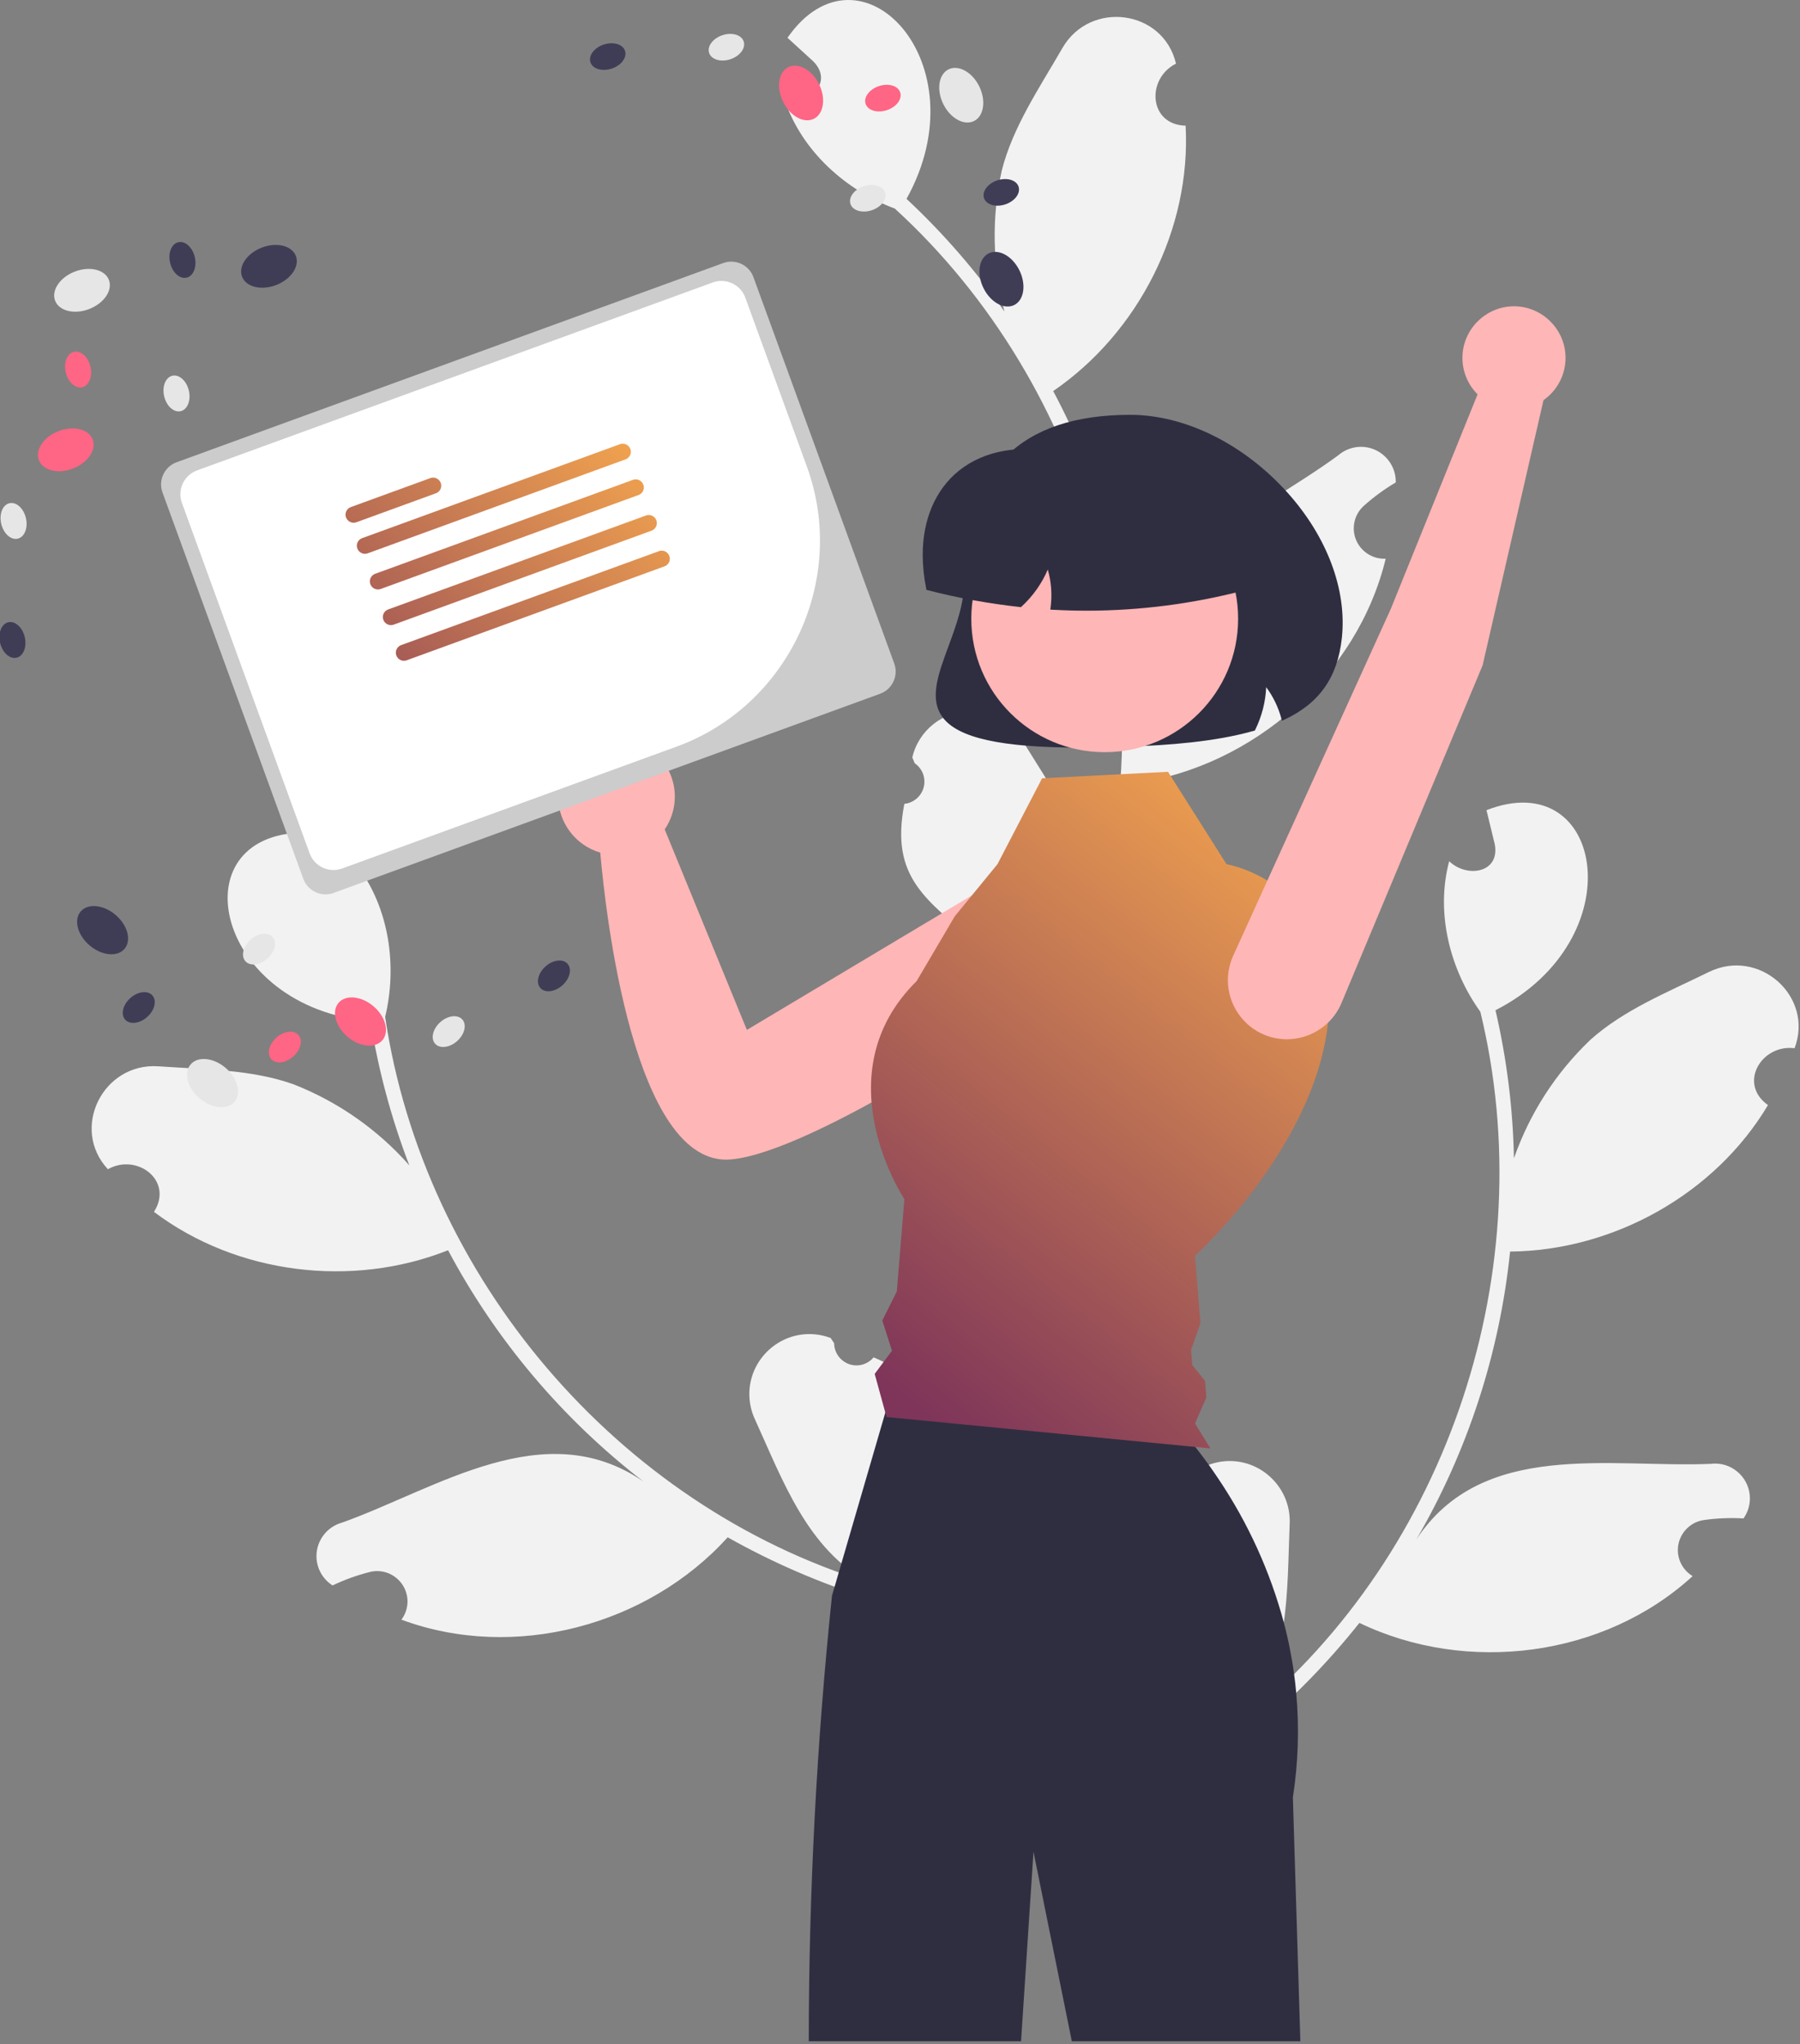 <?xml version="1.0" encoding="UTF-8" standalone="no"?>
<!DOCTYPE svg PUBLIC "-//W3C//DTD SVG 1.1//EN" "http://www.w3.org/Graphics/SVG/1.1/DTD/svg11.dtd">
<svg width="100%" height="100%" viewBox="0 0 472 536" version="1.1" xmlns="http://www.w3.org/2000/svg" xmlns:xlink="http://www.w3.org/1999/xlink" xml:space="preserve" xmlns:serif="http://www.serif.com/" style="fill-rule:evenodd;clip-rule:evenodd;stroke-linejoin:round;stroke-miterlimit:2;">
    <rect x="0" y="0" width="472" height="536" fill="#808080" stroke="none"/>
    <g transform="matrix(1,0,0,1,-364.178,-182.36)">
        <path d="M667.4,578.665C668.249,579.118 669.196,579.355 670.159,579.355C673.37,579.355 676.012,576.713 676.012,573.502C676.012,572.759 675.87,572.022 675.595,571.332C675.714,570.739 675.8,570.313 675.919,569.72C678.83,567.003 682.667,565.49 686.649,565.49C695.276,565.49 702.375,572.589 702.375,581.216C702.375,581.483 702.368,581.75 702.355,582.017C701.63,599.659 702.501,618.697 690.775,632.92C744.295,589.186 768.698,514.683 752.353,447.674C744.334,436.499 740.592,421.653 744.189,408.2C748.702,412.59 757.5,411.411 756.155,403.812C755.434,400.809 754.688,397.815 753.967,394.812C784.792,382.783 792.84,428.618 756.326,447.279C759.288,460.019 760.91,473.033 761.166,486.11C765.288,474.319 772.151,463.674 781.189,455.053C789.94,447.174 801.512,442.54 812.277,437.254C825.376,430.805 839.913,443.591 834.756,457.24C826.036,456.125 819.866,466.547 827.779,472.148C813.881,495.49 787.232,510.325 760.156,510.561C757.418,537.194 749.034,562.939 735.564,586.077C752.861,559.776 786.334,567.348 812.788,566.228C813.166,566.18 813.547,566.156 813.928,566.156C818.928,566.156 823.042,570.27 823.042,575.27C823.042,577.159 822.455,579.001 821.363,580.542C817.883,580.338 814.391,580.479 810.939,580.966C807.055,581.541 804.149,584.91 804.149,588.836C804.149,591.633 805.624,594.232 808.026,595.666C784.82,616.94 748.862,621.513 720.641,607.938C712.297,618.448 702.883,628.063 692.552,636.627L650.595,616.627C650.666,616.089 650.761,615.543 650.847,615.012C654.615,617.108 658.624,618.734 662.787,619.855C658.311,602.792 653.323,592.797 667.399,578.665L667.4,578.665Z" style="fill:rgb(242,242,242);fill-rule:nonzero;"/>
    </g>
    <g transform="matrix(1,0,0,1,-364.178,-182.36)">
        <path d="M593.262,538.301C592.15,539.638 590.499,540.413 588.76,540.413C585.564,540.413 582.929,537.796 582.906,534.601C582.572,534.096 582.332,533.734 581.998,533.23C580.209,532.548 578.311,532.199 576.397,532.199C567.77,532.199 560.671,539.297 560.671,547.924C560.671,550.228 561.177,552.504 562.154,554.59C569.48,570.656 575.854,588.616 592.079,597.365C526.016,577.049 475.313,517.255 465.174,449.031C468.386,435.656 466.251,420.496 457.846,409.393C455.322,415.161 446.729,417.387 445.108,409.843C444.643,406.79 444.205,403.735 443.74,400.682C410.654,401.169 420.49,446.654 461.346,450.164C463.408,463.079 466.814,475.744 471.51,487.952C463.245,478.587 452.873,471.316 441.251,466.741C430.174,462.745 417.71,462.819 405.747,461.984C391.183,460.952 382.542,478.277 392.467,488.973C400.122,484.65 409.768,491.976 404.552,500.148C426.228,516.523 456.504,520.21 481.669,510.215C494.251,533.848 511.727,554.529 532.929,570.877C506.989,553.043 478.844,572.683 453.922,581.623C449.948,582.686 447.163,586.314 447.163,590.428C447.163,593.539 448.756,596.442 451.38,598.114C454.526,596.612 457.814,595.427 461.194,594.575C461.812,594.424 462.446,594.347 463.082,594.347C467.447,594.347 471.038,597.939 471.038,602.303C471.038,604.03 470.476,605.711 469.437,607.091C498.953,618.04 533.98,608.711 554.996,585.494C566.688,592.08 579.033,597.434 591.832,601.468L623.145,567.119C622.876,566.648 622.583,566.178 622.302,565.72C619.604,569.081 616.504,572.1 613.071,574.708C610.78,557.217 611.63,546.079 593.263,538.3L593.262,538.301Z" style="fill:rgb(242,242,242);fill-rule:nonzero;"/>
    </g>
    <g transform="matrix(1,0,0,1,-364.178,-182.36)">
        <path d="M601.321,393.158C604.295,392.857 606.586,390.324 606.586,387.334C606.586,385.403 605.63,383.592 604.035,382.502C603.803,381.943 603.637,381.542 603.405,380.983C605.055,373.884 611.435,368.818 618.723,368.818C624.24,368.818 629.368,371.721 632.207,376.452C641.442,391.502 652.779,406.819 650.975,425.165C671.02,359.019 649.739,283.565 598.81,237.051C585.922,232.246 574.539,222.008 570.024,208.835C576.218,209.962 582.864,204.078 577.511,198.52C575.238,196.429 572.949,194.359 570.676,192.268C589.559,165.096 621.795,198.658 601.888,234.508C611.45,243.433 620.052,253.332 627.556,264.045C624.404,251.959 624.166,239.295 626.862,227.099C629.733,215.679 636.756,205.381 642.745,194.991C650.023,182.334 669.221,184.842 672.55,199.049C664.689,202.985 665.378,215.077 675.07,215.315C676.546,242.44 662.695,269.614 640.35,284.906C652.926,308.542 660.32,334.589 662.039,361.306C661.734,329.829 693.743,317.452 715.079,301.772C716.738,300.326 718.866,299.529 721.067,299.529C726.067,299.529 730.181,303.644 730.181,308.643C730.181,308.72 730.18,308.797 730.178,308.874C727.175,310.645 724.356,312.71 721.761,315.038C720.106,316.545 719.161,318.682 719.161,320.921C719.161,325.286 722.753,328.877 727.117,328.877C727.258,328.877 727.399,328.873 727.539,328.866C720.136,359.464 692.836,383.309 661.839,387.775C660.773,401.152 658.319,414.382 654.517,427.252L608.535,434.042C608.295,433.555 608.069,433.05 607.845,432.561C612.141,432.2 616.376,431.314 620.456,429.924C607.227,418.255 597.514,412.739 601.319,393.159L601.321,393.158Z" style="fill:rgb(242,242,242);fill-rule:nonzero;"/>
    </g>
    <g transform="matrix(1,0,0,1,-364.178,-182.36)">
        <path d="M647.567,378.415C626.633,378.415 615.279,375.856 611.313,370.396C607.814,365.578 610.16,359.221 612.876,351.861C614.828,346.57 617.041,340.574 617.041,334.64C617.041,305.775 631.676,291.14 660.541,291.14C674.902,291.14 690.322,298.769 701.789,311.547C712.214,323.165 717.407,337.068 716.038,349.693C714.914,360.047 710.095,366.856 700.871,371.123L700.331,371.373L700.178,370.798C699.381,367.827 698.033,365.031 696.204,362.558C696.026,366.44 695.047,370.245 693.329,373.731L693.231,373.93L693.018,373.991C682.578,376.964 670.188,377.77 660.56,378.139C655.874,378.322 651.543,378.414 647.567,378.415Z" style="fill:rgb(47,46,65);fill-rule:nonzero;"/>
    </g>
    <g transform="matrix(1,0,0,1,-364.178,-182.36)">
        <path d="M653.272,418.631C651.117,412.297 645.131,408.011 638.441,408.011C634.982,408.011 631.62,409.156 628.88,411.266L560.024,452.433L538.477,399.86C540.208,397.321 541.135,394.318 541.135,391.244C541.135,382.853 534.229,375.948 525.838,375.948C517.446,375.948 510.541,382.853 510.541,391.244C510.541,398.031 515.058,404.045 521.576,405.936C522.904,421.096 530.284,488.857 555.959,486.394C577.54,484.323 631.135,448.63 647.781,436.255C653.23,432.207 655.458,425.058 653.272,418.631Z" style="fill:rgb(255,182,182);fill-rule:nonzero;"/>
    </g>
    <g transform="matrix(1,0,0,1,-364.178,-182.36)">
        <path d="M705.161,717.64L645.231,717.64L635.181,667.95L631.921,717.64L576.251,717.64C576.272,678.618 578.305,639.622 582.341,600.81L583.031,598.46L584.121,594.7L584.811,592.34L596.331,552.78L597.241,549.64L666.611,549.64C670.603,553.389 674.285,557.456 677.621,561.8C678.751,563.24 679.931,564.8 681.141,566.48C681.981,567.67 682.851,568.92 683.721,570.23C691.45,581.737 697.228,594.441 700.821,607.83L700.821,607.84C701.431,610.13 701.971,612.473 702.441,614.87L702.441,614.88C702.861,617.01 703.231,619.17 703.521,621.38C703.741,622.99 703.931,624.62 704.071,626.27C704.904,635.411 704.612,644.62 703.201,653.69L705.161,717.64Z" style="fill:rgb(47,46,65);fill-rule:nonzero;"/>
    </g>
    <g transform="matrix(0.933,-0.361,0.361,0.933,-431.455,-25.768)">
        <ellipse cx="385.514" cy="258.379" rx="7.557" ry="5.257" style="fill:rgb(230,230,230);"/>
    </g>
    <g transform="matrix(0.933,-0.361,0.361,0.933,-425.882,-8.502)">
        <ellipse cx="434.518" cy="252.093" rx="7.557" ry="5.257" style="fill:rgb(63,61,86);"/>
    </g>
    <g transform="matrix(0.933,-0.361,0.361,0.933,-446.834,-24.483)">
        <ellipse cx="381.264" cy="300.187" rx="7.557" ry="5.257" style="fill:rgb(255,101,132);"/>
    </g>
    <g transform="matrix(0.973,-0.23,0.23,0.973,-427.734,-89.052)">
        <ellipse cx="367.885" cy="318.884" rx="3.322" ry="4.776" style="fill:rgb(230,230,230);"/>
    </g>
    <g transform="matrix(0.973,-0.23,0.23,0.973,-434.934,-88.28)">
        <ellipse cx="367.594" cy="350.106" rx="3.322" ry="4.776" style="fill:rgb(63,61,86);"/>
    </g>
    <g transform="matrix(0.973,-0.23,0.23,0.973,-418.882,-80.113)">
        <ellipse cx="410.603" cy="285.437" rx="3.322" ry="4.776" style="fill:rgb(230,230,230);"/>
    </g>
    <g transform="matrix(0.973,-0.23,0.23,0.973,-418.132,-86.226)">
        <ellipse cx="384.794" cy="279.17" rx="3.322" ry="4.776" style="fill:rgb(255,101,132);"/>
    </g>
    <g transform="matrix(0.973,-0.23,0.23,0.973,-410.775,-80.698)">
        <ellipse cx="412.149" cy="250.419" rx="3.322" ry="4.776" style="fill:rgb(63,61,86);"/>
    </g>
    <g transform="matrix(0.648,-0.761,0.761,0.648,-571.392,301.67)">
        <ellipse cx="420.218" cy="466.266" rx="5.257" ry="7.557" style="fill:rgb(230,230,230);"/>
    </g>
    <g transform="matrix(0.648,-0.761,0.761,0.648,-551.011,265.586)">
        <ellipse cx="391.357" cy="426.167" rx="5.257" ry="7.557" style="fill:rgb(63,61,86);"/>
    </g>
    <g transform="matrix(0.648,-0.761,0.761,0.648,-545.433,325.518)">
        <ellipse cx="459.006" cy="450.096" rx="5.257" ry="7.557" style="fill:rgb(255,101,132);"/>
    </g>
    <g transform="matrix(0.746,-0.666,0.666,0.746,-543.441,253.503)">
        <ellipse cx="481.817" cy="452.958" rx="4.776" ry="3.322" style="fill:rgb(230,230,230);"/>
    </g>
    <g transform="matrix(0.746,-0.666,0.666,0.746,-526.704,268.168)">
        <ellipse cx="509.412" cy="438.348" rx="4.776" ry="3.322" style="fill:rgb(63,61,86);"/>
    </g>
    <g transform="matrix(0.746,-0.666,0.666,0.746,-541.666,214.879)">
        <ellipse cx="432.066" cy="431.32" rx="4.776" ry="3.322" style="fill:rgb(230,230,230);"/>
    </g>
    <g transform="matrix(0.746,-0.666,0.666,0.746,-557.045,225.913)">
        <ellipse cx="438.843" cy="456.999" rx="4.776" ry="3.322" style="fill:rgb(255,101,132);"/>
    </g>
    <g transform="matrix(0.746,-0.666,0.666,0.746,-559.87,197.772)">
        <ellipse cx="400.536" cy="446.633" rx="4.776" ry="3.322" style="fill:rgb(63,61,86);"/>
    </g>
    <g transform="matrix(0.897,-0.441,0.441,0.897,-392.334,110.992)">
        <ellipse cx="616.523" cy="207.202" rx="5.257" ry="7.557" style="fill:rgb(230,230,230);"/>
    </g>
    <g transform="matrix(0.897,-0.441,0.441,0.897,-412.551,120.604)">
        <ellipse cx="627.079" cy="255.467" rx="5.257" ry="7.557" style="fill:rgb(63,61,86);"/>
    </g>
    <g transform="matrix(0.897,-0.441,0.441,0.897,-396.396,92.389)">
        <ellipse cx="574.504" cy="206.632" rx="5.257" ry="7.557" style="fill:rgb(255,101,132);"/>
    </g>
    <g transform="matrix(0.949,-0.315,0.315,0.949,-397.342,2.114)">
        <ellipse cx="554.707" cy="194.943" rx="4.776" ry="3.322" style="fill:rgb(230,230,230);"/>
    </g>
    <g transform="matrix(0.949,-0.315,0.315,0.949,-399.694,-7.558)">
        <ellipse cx="523.579" cy="197.388" rx="4.776" ry="3.322" style="fill:rgb(63,61,86);"/>
    </g>
    <g transform="matrix(0.949,-0.315,0.315,0.949,-407.929,15.79)">
        <ellipse cx="591.768" cy="234.565" rx="4.776" ry="3.322" style="fill:rgb(230,230,230);"/>
    </g>
    <g transform="matrix(0.949,-0.315,0.315,0.949,-399.463,15.709)">
        <ellipse cx="595.749" cy="208.307" rx="4.776" ry="3.322" style="fill:rgb(255,101,132);"/>
    </g>
    <g transform="matrix(0.949,-0.315,0.315,0.949,-405.669,26.733)">
        <ellipse cx="626.787" cy="233.038" rx="4.776" ry="3.322" style="fill:rgb(63,61,86);"/>
    </g>
    <g transform="matrix(1,0,0,1,-364.178,-182.36)">
        <path d="M637.442,386.45L670.458,384.749L685.793,408.981C685.793,408.981 714.647,413.804 712.647,447.804C710.647,481.804 677.541,511.64 677.541,511.64L678.956,529.345L676.498,536.368L676.813,540.311L680.166,544.488L680.511,548.806L677.541,555.64L681.58,562.182L596.647,553.954L593.541,542.64L598.071,536.564L595.541,528.64L599.345,521.018L601.329,496.807C601.329,496.807 579.625,464.199 604.541,439.64L614.541,422.64L625.73,408.988L637.442,386.45Z" style="fill:url(#_Linear1);fill-rule:nonzero;"/>
    </g>
    <circle cx="289.678" cy="162.264" r="34.984" style="fill:rgb(255,182,182);"/>
    <g transform="matrix(1,0,0,1,-364.178,-182.36)">
        <path d="M649.172,342.503C646.157,342.503 643.144,342.418 640.133,342.249L639.594,342.218L639.665,341.684C640.109,338.345 639.859,334.95 638.932,331.711C637.357,335.399 635.014,338.708 632.059,341.418L631.892,341.571L631.667,341.547C623.489,340.652 615.385,339.174 607.417,337.124L607.112,337.046L607.051,336.737C606.455,333.815 606.147,330.842 606.131,327.859C606.131,318.543 609.508,310.703 615.641,305.781C622.317,300.424 631.886,298.777 642.595,301.14L676.841,301.14C684.627,301.148 691.032,307.553 691.041,315.34L691.041,337.026L690.667,337.123C677.122,340.683 663.177,342.491 649.172,342.503Z" style="fill:rgb(47,46,65);fill-rule:nonzero;"/>
    </g>
    <g transform="matrix(1,0,0,1,-364.178,-182.36)">
        <path d="M410.458,303.589C407.288,304.749 405.629,308.309 406.782,311.482L443.725,412.851C444.885,416.022 448.445,417.68 451.618,416.528L595.001,364.273C598.172,363.113 599.83,359.553 598.677,356.38L561.734,255.011C560.575,251.84 557.015,250.182 553.841,251.334L410.458,303.589Z" style="fill:rgb(204,204,204);fill-rule:nonzero;"/>
    </g>
    <g transform="matrix(1,0,0,1,-364.178,-182.36)">
        <path d="M541.637,378.132L453.872,410.118C450.456,411.358 446.625,409.573 445.377,406.161L411.87,314.22C410.629,310.805 412.414,306.973 415.826,305.725L551.107,256.423C554.523,255.183 558.354,256.967 559.602,260.38L575.793,304.805C586.499,334.286 571.094,367.359 541.637,378.132Z" style="fill:white;fill-rule:nonzero;"/>
    </g>
    <g transform="matrix(1,0,0,1,-364.178,-182.36)">
        <path d="M478.485,311.713L457.629,319.314C457.397,319.399 457.151,319.442 456.903,319.442C455.74,319.442 454.784,318.485 454.784,317.322C454.784,316.433 455.342,315.635 456.177,315.33L477.033,307.73C477.266,307.645 477.512,307.601 477.759,307.601C478.922,307.601 479.879,308.558 479.879,309.721C479.879,310.61 479.32,311.409 478.485,311.713L478.485,311.713Z" style="fill:url(#_Linear2);fill-rule:nonzero;"/>
    </g>
    <g transform="matrix(1,0,0,1,-364.178,-182.36)">
        <path d="M528.206,302.82L460.598,327.46C460.365,327.545 460.118,327.589 459.87,327.589C458.707,327.589 457.75,326.632 457.75,325.469C457.75,324.579 458.31,323.78 459.146,323.476L526.754,298.837C526.987,298.752 527.233,298.709 527.48,298.709C528.643,298.709 529.6,299.666 529.6,300.829C529.6,301.717 529.041,302.516 528.206,302.82Z" style="fill:url(#_Linear3);fill-rule:nonzero;"/>
    </g>
    <g transform="matrix(1,0,0,1,-364.178,-182.36)">
        <path d="M531.614,312.171L464.006,336.81C463.773,336.895 463.527,336.938 463.28,336.938C462.117,336.938 461.16,335.981 461.16,334.819C461.16,333.93 461.719,333.131 462.554,332.827L530.162,308.187C530.394,308.103 530.639,308.06 530.886,308.06C532.048,308.06 533.005,309.017 533.005,310.18C533.005,311.068 532.448,311.866 531.614,312.171Z" style="fill:url(#_Linear4);fill-rule:nonzero;"/>
    </g>
    <g transform="matrix(1,0,0,1,-364.178,-182.36)">
        <path d="M535.022,321.521L467.413,346.161C467.18,346.246 466.933,346.29 466.685,346.29C465.522,346.29 464.565,345.333 464.565,344.17C464.565,343.28 465.125,342.481 465.962,342.177L533.57,317.538C533.803,317.453 534.048,317.41 534.296,317.41C535.459,317.41 536.416,318.367 536.416,319.53C536.416,320.418 535.857,321.217 535.022,321.521Z" style="fill:url(#_Linear5);fill-rule:nonzero;"/>
    </g>
    <g transform="matrix(1,0,0,1,-364.178,-182.36)">
        <path d="M538.429,330.872L470.821,355.511C470.588,355.596 470.343,355.639 470.095,355.639C468.932,355.639 467.975,354.682 467.975,353.519C467.975,352.631 468.534,351.832 469.369,351.528L536.978,326.888C537.21,326.804 537.456,326.76 537.703,326.76C538.866,326.76 539.823,327.717 539.823,328.88C539.823,329.769 539.264,330.567 538.429,330.872L538.429,330.872Z" style="fill:url(#_Linear6);fill-rule:nonzero;"/>
    </g>
    <g transform="matrix(1,0,0,1,-364.178,-182.36)">
        <path d="M752.951,356.84L715.934,445.42C712.669,453.168 703.663,456.918 695.864,453.776C690.012,451.418 686.159,445.712 686.159,439.403C686.159,437.142 686.654,434.908 687.609,432.858L728.88,342.024L751.632,285.772C749.089,283.236 747.658,279.789 747.658,276.198C747.658,268.78 753.763,262.676 761.181,262.676C768.599,262.676 774.703,268.78 774.703,276.198C774.703,280.613 772.541,284.76 768.92,287.287L752.951,356.84Z" style="fill:rgb(255,182,182);fill-rule:nonzero;"/>
    </g>
    <defs>
        <linearGradient id="_Linear1" x1="0" y1="0" x2="1" y2="0" gradientUnits="userSpaceOnUse" gradientTransform="matrix(124.178,-155,155,124.178,600,548.36)"><stop offset="0" style="stop-color:rgb(126,53,89);stop-opacity:1"/><stop offset="0.4" style="stop-color:rgb(175,100,85);stop-opacity:1"/><stop offset="1" style="stop-color:rgb(250,171,78);stop-opacity:1"/></linearGradient>
        <linearGradient id="_Linear2" x1="0" y1="0" x2="1" y2="0" gradientUnits="userSpaceOnUse" gradientTransform="matrix(98,-102,102,98,437.178,391.36)"><stop offset="0" style="stop-color:rgb(126,53,89);stop-opacity:1"/><stop offset="0.4" style="stop-color:rgb(175,100,85);stop-opacity:1"/><stop offset="1" style="stop-color:rgb(250,171,78);stop-opacity:1"/></linearGradient>
        <linearGradient id="_Linear3" x1="0" y1="0" x2="1" y2="0" gradientUnits="userSpaceOnUse" gradientTransform="matrix(98,-102,102,98,437.178,391.36)"><stop offset="0" style="stop-color:rgb(126,53,89);stop-opacity:1"/><stop offset="0.4" style="stop-color:rgb(175,100,85);stop-opacity:1"/><stop offset="1" style="stop-color:rgb(250,171,78);stop-opacity:1"/></linearGradient>
        <linearGradient id="_Linear4" x1="0" y1="0" x2="1" y2="0" gradientUnits="userSpaceOnUse" gradientTransform="matrix(98,-102,102,98,437.178,391.36)"><stop offset="0" style="stop-color:rgb(126,53,89);stop-opacity:1"/><stop offset="0.4" style="stop-color:rgb(175,100,85);stop-opacity:1"/><stop offset="1" style="stop-color:rgb(250,171,78);stop-opacity:1"/></linearGradient>
        <linearGradient id="_Linear5" x1="0" y1="0" x2="1" y2="0" gradientUnits="userSpaceOnUse" gradientTransform="matrix(98,-102,102,98,437.178,391.36)"><stop offset="0" style="stop-color:rgb(126,53,89);stop-opacity:1"/><stop offset="0.4" style="stop-color:rgb(175,100,85);stop-opacity:1"/><stop offset="1" style="stop-color:rgb(250,171,78);stop-opacity:1"/></linearGradient>
        <linearGradient id="_Linear6" x1="0" y1="0" x2="1" y2="0" gradientUnits="userSpaceOnUse" gradientTransform="matrix(98,-102,102,98,437.178,391.36)"><stop offset="0" style="stop-color:rgb(126,53,89);stop-opacity:1"/><stop offset="0.4" style="stop-color:rgb(175,100,85);stop-opacity:1"/><stop offset="1" style="stop-color:rgb(250,171,78);stop-opacity:1"/></linearGradient>
    </defs>
</svg>
